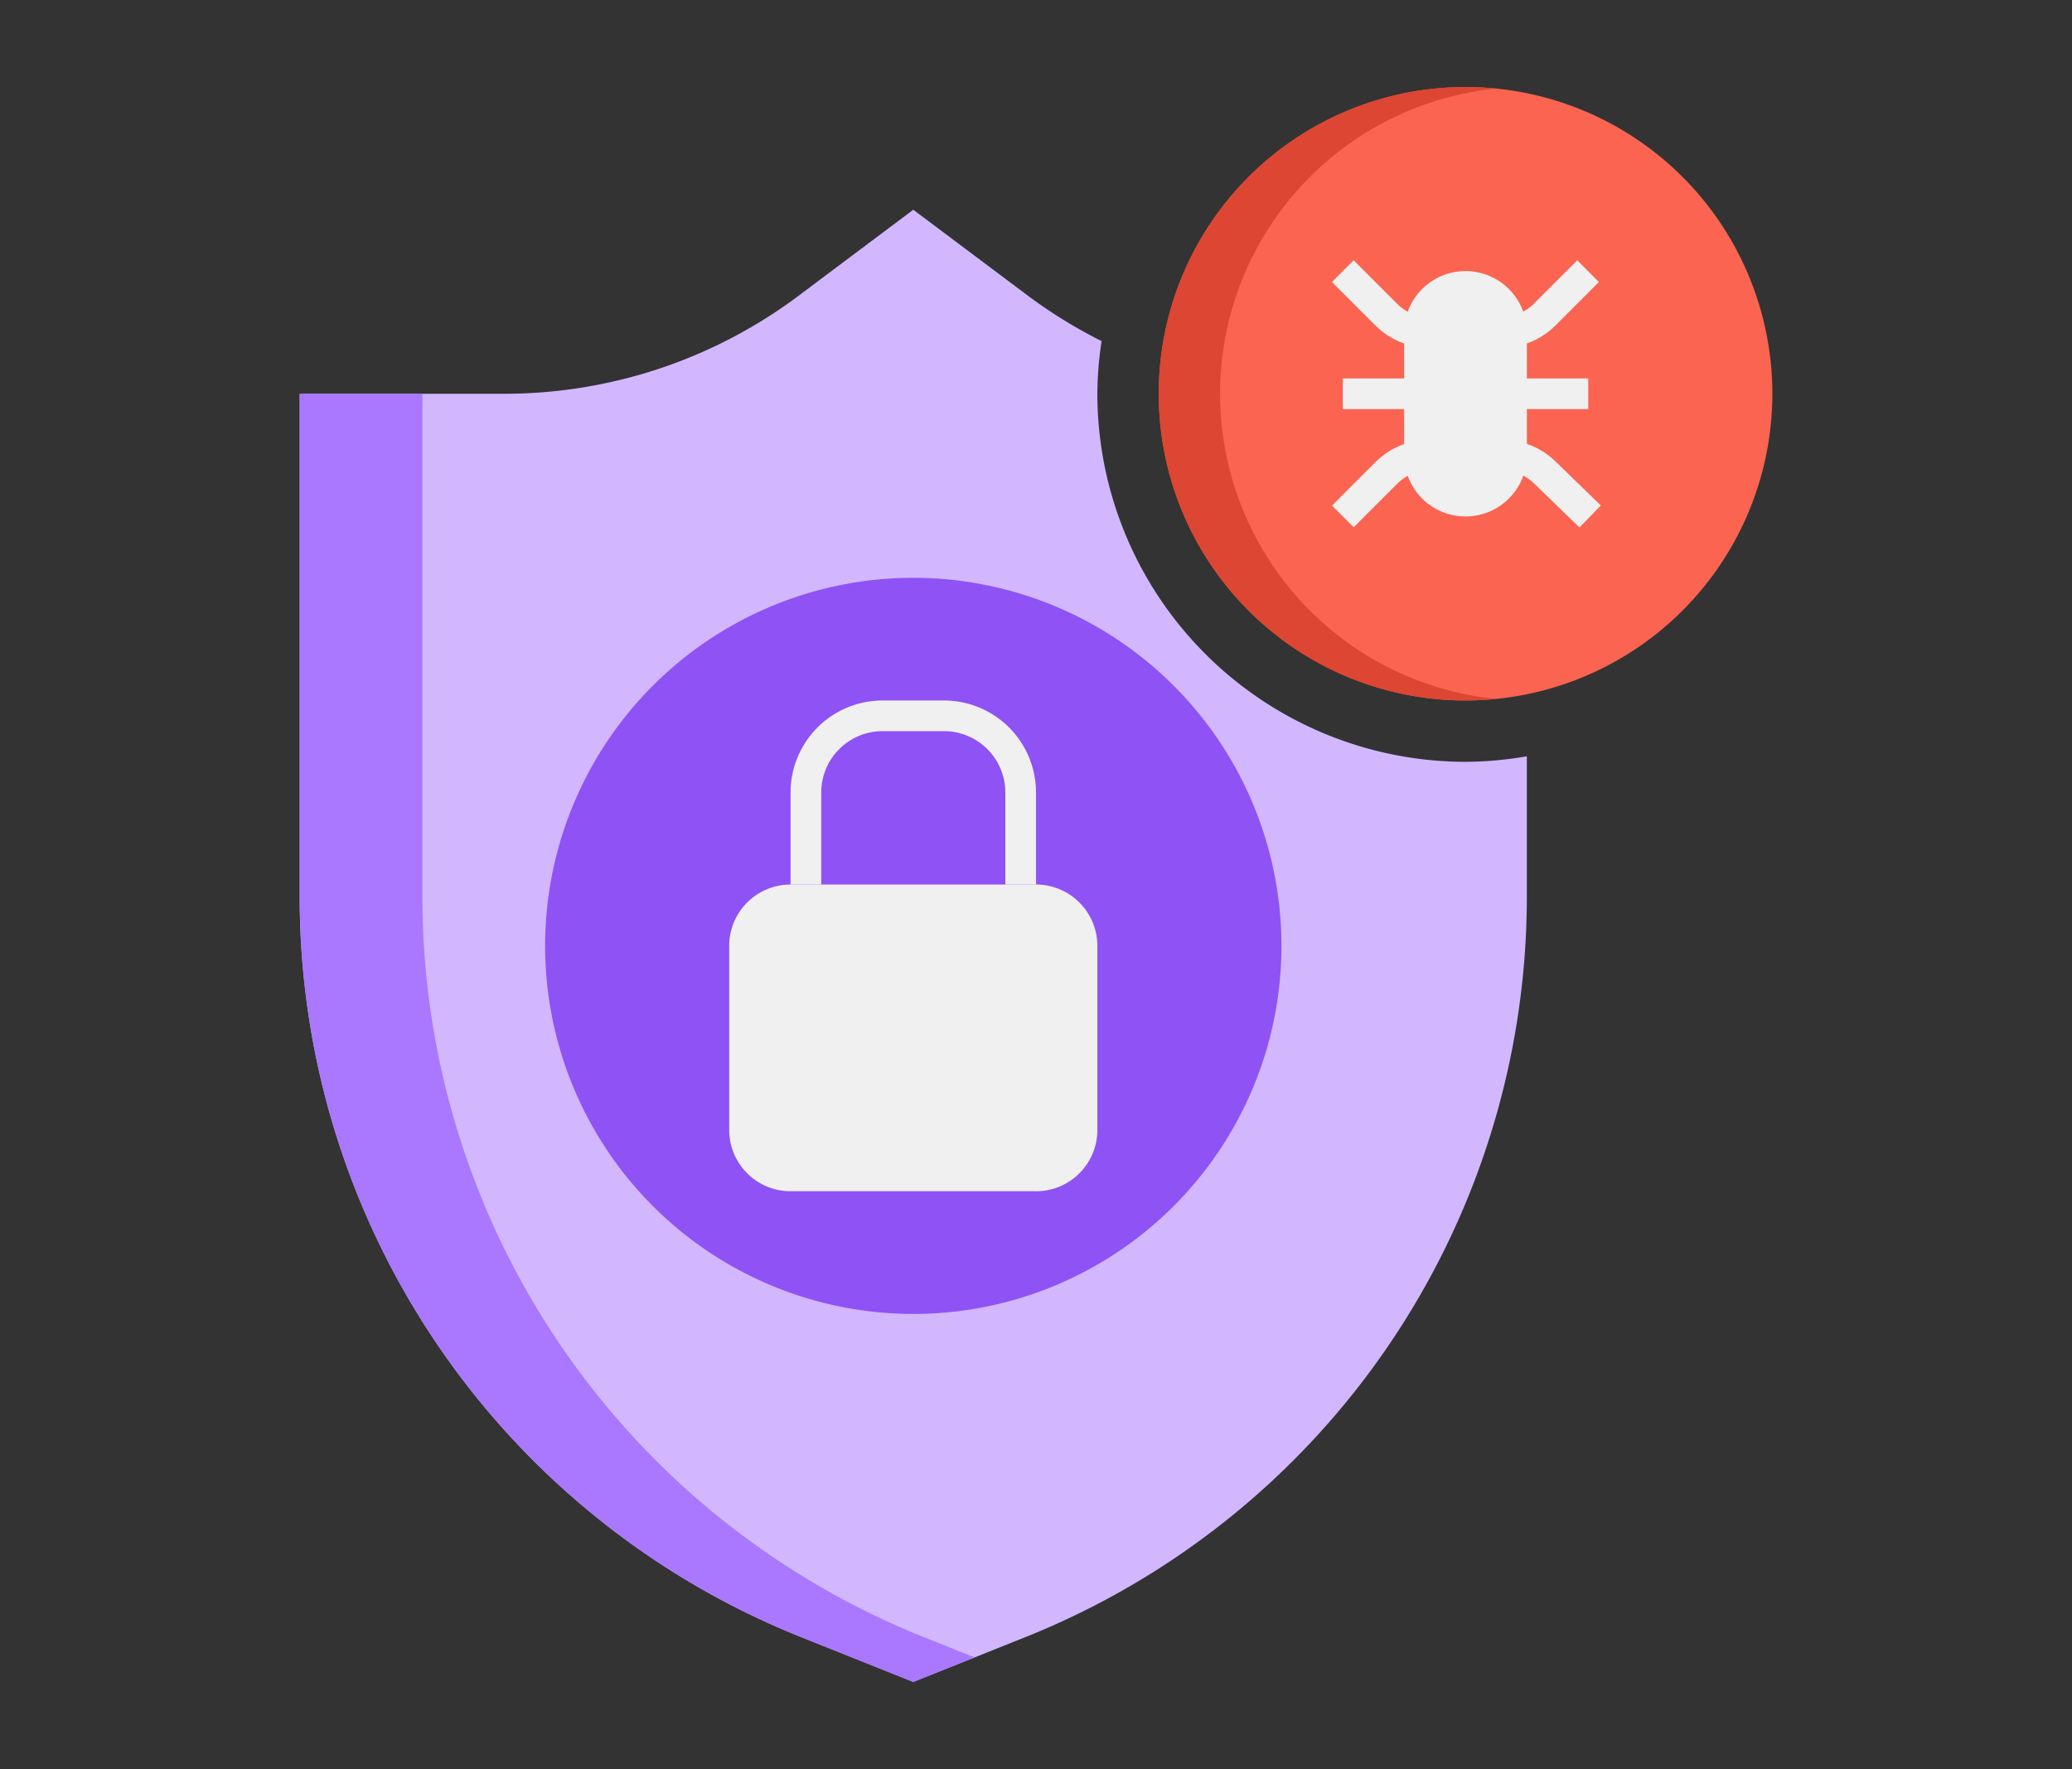 <svg xmlns="http://www.w3.org/2000/svg" xmlns:xlink="http://www.w3.org/1999/xlink" width="184.83" height="157.848" viewBox="0 0 184.83 157.848">
  <rect x="0" y="0" width="184.83" height="157.848" fill="#333333" stroke="none"/>
  <defs>
    <clipPath id="clip-path">
      <rect id="Rectángulo_39342" data-name="Rectángulo 39342" width="184.83" height="157.848" fill="none"/>
    </clipPath>
  </defs>
  <g id="Grupo_143652" data-name="Grupo 143652" transform="translate(-1045.17 -7191.576)">
    <g id="Grupo_143441" data-name="Grupo 143441" transform="translate(1045.17 7191.576)">
      <g id="Grupo_143440" data-name="Grupo 143440" clip-path="url(#clip-path)">
        <path id="Trazado_188207" data-name="Trazado 188207" d="M130.73,67.977A32.878,32.878,0,0,1,97.889,35.136a32.385,32.385,0,0,1,.378-4.7,43.8,43.8,0,0,1-6.58-4.056L81.468,18.715,71.252,26.378a43.8,43.8,0,0,1-26.273,8.758H26.733V80.011a71.152,71.152,0,0,0,44.73,66.065l10.005,4,10.006-4A71.161,71.161,0,0,0,136.2,80.011V67.482A32.821,32.821,0,0,1,130.73,67.977Z" fill="#d2b7ff"/>
        <path id="Trazado_188208" data-name="Trazado 188208" d="M82.409,146.079a71.158,71.158,0,0,1-44.73-66.068V35.136H26.732V80.011a71.154,71.154,0,0,0,44.73,66.065l10.006,4,5.473-2.189Z" fill="#a7f"/>
        <path id="Trazado_188209" data-name="Trazado 188209" d="M81.468,117.239A32.841,32.841,0,1,1,114.309,84.4a32.842,32.842,0,0,1-32.841,32.841" fill="#8f52f5"/>
        <path id="Trazado_188210" data-name="Trazado 188210" d="M92.415,106.292H70.521a5.472,5.472,0,0,1-5.474-5.474V84.4a5.473,5.473,0,0,1,5.474-5.474H92.415A5.473,5.473,0,0,1,97.889,84.4v16.42a5.472,5.472,0,0,1-5.474,5.474" fill="#f0f0f0"/>
        <path id="Trazado_188211" data-name="Trazado 188211" d="M73.258,78.924v-8.21a5.472,5.472,0,0,1,5.474-5.474h5.473a5.473,5.473,0,0,1,5.474,5.474v8.21h2.736v-8.21a8.21,8.21,0,0,0-8.21-8.211H78.732a8.211,8.211,0,0,0-8.211,8.211v8.21Z" fill="#f0f0f0"/>
        <path id="Trazado_188212" data-name="Trazado 188212" d="M130.73,62.5A27.367,27.367,0,1,1,158.1,35.135,27.367,27.367,0,0,1,130.73,62.5" fill="#fa6450"/>
        <path id="Trazado_188213" data-name="Trazado 188213" d="M108.836,35.136a27.371,27.371,0,0,1,24.63-27.231c-.9-.087-1.812-.137-2.737-.137a27.368,27.368,0,1,0,0,54.736c.925,0,1.836-.05,2.737-.137a27.371,27.371,0,0,1-24.63-27.231" fill="#dc4632"/>
        <path id="Trazado_188214" data-name="Trazado 188214" d="M130.73,46.083a5.472,5.472,0,0,1-5.474-5.474V29.662a5.474,5.474,0,0,1,10.948,0V40.609a5.472,5.472,0,0,1-5.474,5.474" fill="#f0f0f0"/>
        <rect id="Rectángulo_39341" data-name="Rectángulo 39341" width="21.894" height="2.737" transform="translate(119.783 33.767)" fill="#f0f0f0"/>
        <path id="Trazado_188215" data-name="Trazado 188215" d="M140.894,47.065l-4.05-3.93a4.1,4.1,0,0,0-2.858-1.158h-6.461a4.083,4.083,0,0,0-2.9,1.2l-3.87,3.87-1.934-1.935,3.869-3.87a6.8,6.8,0,0,1,4.839-2h6.461a6.8,6.8,0,0,1,4.762,1.929L142.8,45.1Z" fill="#f0f0f0"/>
        <path id="Trazado_188216" data-name="Trazado 188216" d="M133.934,31.031h-6.412a6.8,6.8,0,0,1-4.839-2l-3.87-3.87,1.935-1.935,3.87,3.87a4.086,4.086,0,0,0,2.9,1.2h6.412a4.089,4.089,0,0,0,2.9-1.2l3.869-3.87,1.935,1.935-3.869,3.87a6.8,6.8,0,0,1-4.839,2" fill="#f0f0f0"/>
      </g>
    </g>
  </g>
</svg>
